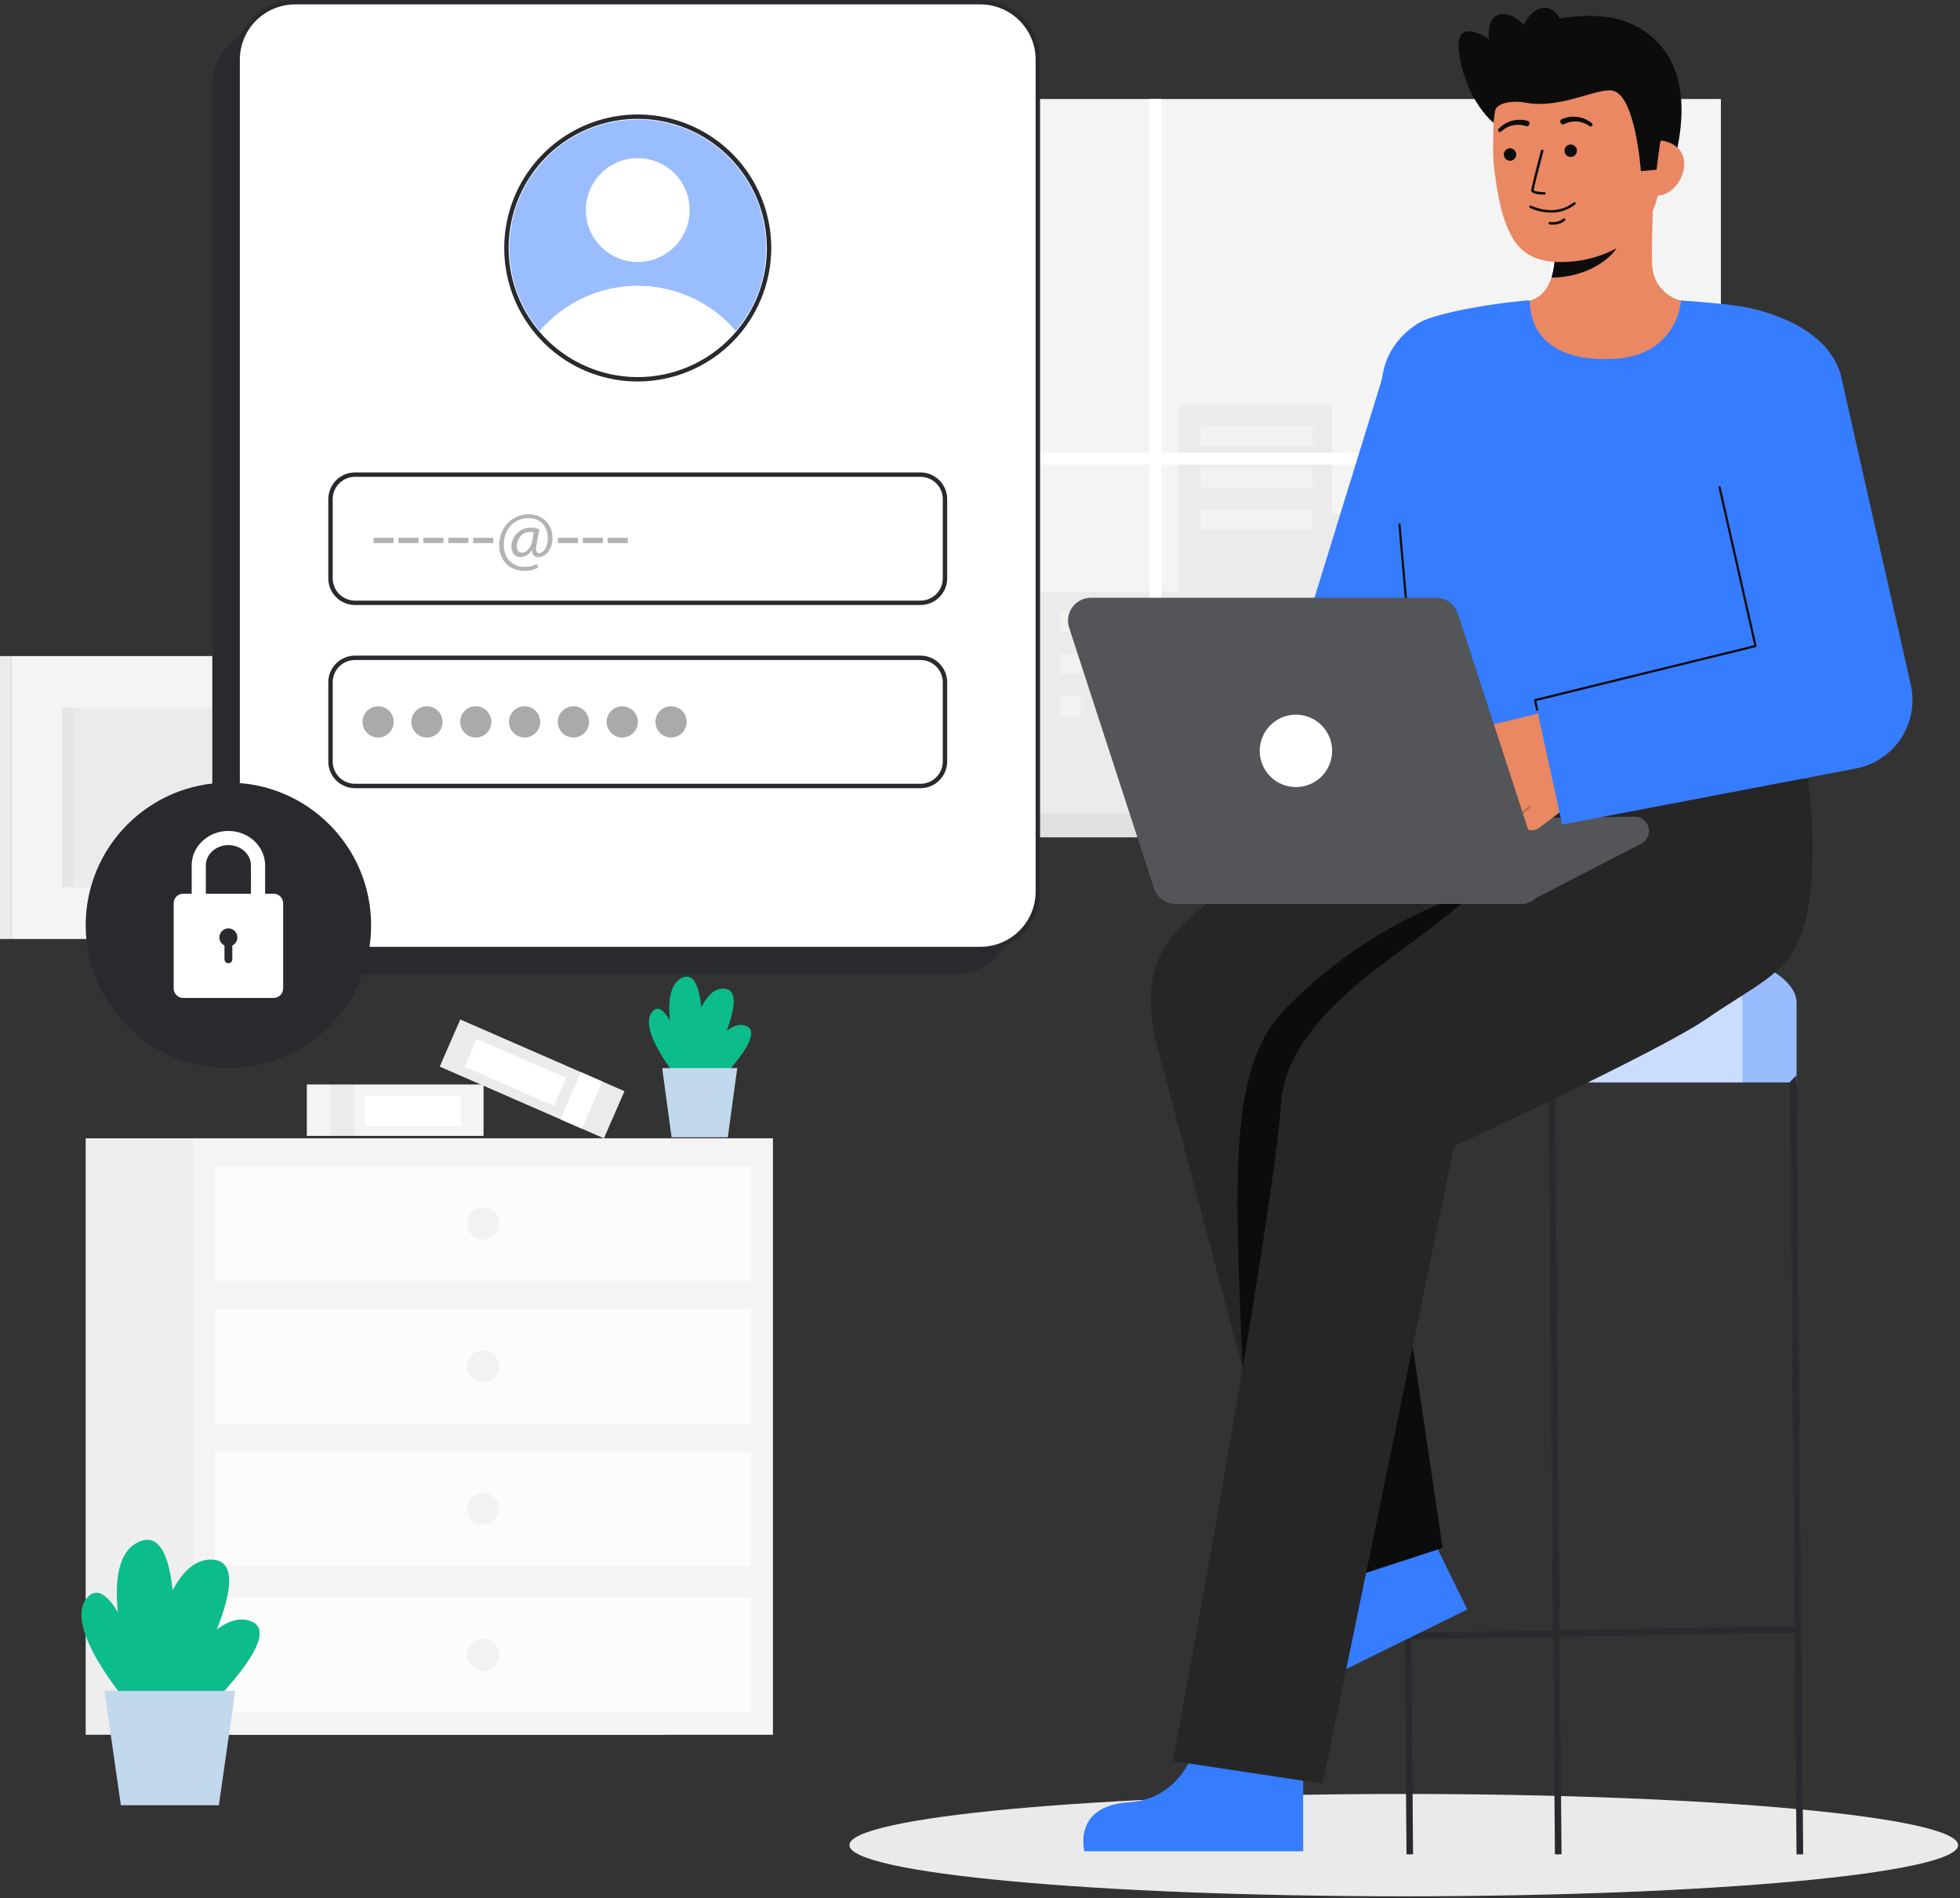 <svg width="891" height="863" viewBox="0 0 891 863" fill="none" xmlns="http://www.w3.org/2000/svg">
<rect x="0" y="0" width="891" height="863" fill="#333333" stroke="none"/>
<g clip-path="url(#clip0_20_273)">
<path d="M638.143 862.058C777.319 862.058 890.143 851.647 890.143 838.805C890.143 825.963 777.319 815.552 638.143 815.552C498.967 815.552 386.143 825.963 386.143 838.805C386.143 851.647 498.967 862.058 638.143 862.058Z" fill="white"/>
<path opacity="0.1" d="M638.143 862.058C777.319 862.058 890.143 851.647 890.143 838.805C890.143 825.963 777.319 815.552 638.143 815.552C498.967 815.552 386.143 825.963 386.143 838.805C386.143 851.647 498.967 862.058 638.143 862.058Z" fill="#292A2E"/>
<path d="M219.812 493.015H139.486V516.387H219.812V493.015Z" fill="#F4F4F4"/>
<path opacity="0.05" d="M160.798 493.015H150.273V516.387H160.798V493.015Z" fill="#292A2E"/>
<path d="M209.548 498.095H165.784V511.945H209.548V498.095Z" fill="white"/>
<path d="M283.883 496.064L209.246 463.466L199.892 484.884L274.528 517.482L283.883 496.064Z" fill="#F4F4F4"/>
<path opacity="0.05" d="M283.883 496.064L209.246 463.466L199.892 484.884L274.528 517.482L283.883 496.064Z" fill="#292A2E"/>
<path d="M273.86 491.687L264.08 487.415L254.726 508.833L264.505 513.105L273.86 491.687Z" fill="white"/>
<path d="M257.413 490.047L216.75 472.287L211.206 484.979L251.87 502.739L257.413 490.047Z" fill="white"/>
<path opacity="0.05" d="M284.023 789.091H263.837V802.572H284.023V789.091Z" fill="#292A2E"/>
<path opacity="0.05" d="M77.642 789.091H57.456V802.572H77.642V789.091Z" fill="#292A2E"/>
<path d="M302.527 517.483H38.953V788.635H302.527V517.483Z" fill="#F4F4F4"/>
<path opacity="0.03" d="M302.527 517.483H38.953V788.635H302.527V517.483Z" fill="#292A2E"/>
<path d="M351.371 517.483H87.797V788.635H351.371V517.483Z" fill="#F4F4F4"/>
<path opacity="0.05" d="M332.867 789.091H312.681V802.572H332.867V789.091Z" fill="#292A2E"/>
<path opacity="0.05" d="M126.487 789.091H106.301V802.572H126.487V789.091Z" fill="#292A2E"/>
<path opacity="0.7" d="M341.478 530.183H97.692V582.277H341.478V530.183Z" fill="white"/>
<path opacity="0.7" d="M341.478 595.027H97.692V647.121H341.478V595.027Z" fill="white"/>
<path opacity="0.7" d="M341.478 659.871H97.692V711.965H341.478V659.871Z" fill="white"/>
<path opacity="0.05" d="M219.585 563.519C223.611 563.519 226.874 560.256 226.874 556.23C226.874 552.204 223.611 548.941 219.585 548.941C215.559 548.941 212.296 552.204 212.296 556.23C212.296 560.256 215.559 563.519 219.585 563.519Z" fill="#292A2E"/>
<path opacity="0.05" d="M219.585 628.363C223.611 628.363 226.874 625.1 226.874 621.074C226.874 617.048 223.611 613.785 219.585 613.785C215.559 613.785 212.296 617.048 212.296 621.074C212.296 625.1 215.559 628.363 219.585 628.363Z" fill="#292A2E"/>
<path opacity="0.05" d="M219.585 693.208C223.611 693.208 226.874 689.945 226.874 685.919C226.874 681.893 223.611 678.63 219.585 678.63C215.559 678.63 212.296 681.893 212.296 685.919C212.296 689.945 215.559 693.208 219.585 693.208Z" fill="#292A2E"/>
<path opacity="0.7" d="M341.478 726.177H97.692V778.271H341.478V726.177Z" fill="white"/>
<path opacity="0.05" d="M219.585 759.513C223.611 759.513 226.874 756.25 226.874 752.224C226.874 748.198 223.611 744.935 219.585 744.935C215.559 744.935 212.296 748.198 212.296 752.224C212.296 756.25 215.559 759.513 219.585 759.513Z" fill="#292A2E"/>
<path d="M132.517 248.353L288.37 248.353V45.492L132.517 45.492L132.517 248.353Z" fill="#F4F4F4"/>
<path d="M132.518 45.492H127.462V248.353H132.518V45.492Z" fill="#F4F4F4"/>
<path opacity="0.05" d="M132.518 45.492H127.462V248.353H132.518V45.492Z" fill="#292A2E"/>
<path opacity="0.05" d="M160.909 211.399H259.98V82.445H160.909V211.399Z" fill="#292A2E"/>
<path opacity="0.03" d="M160.909 211.399H166.072L166.072 82.445H160.909L160.909 211.399Z" fill="#292A2E"/>
<path d="M5.055 426.872H132.517L132.517 298.239H5.055L5.055 426.872Z" fill="#F4F4F4"/>
<path opacity="0.05" d="M28.274 403.44H109.298L109.298 321.672H28.274L28.274 403.44Z" fill="#292A2E"/>
<path d="M5.056 298.24H0V426.873H5.056V298.24Z" fill="#F4F4F4"/>
<path opacity="0.05" d="M5.056 298.24H0V426.873H5.056V298.24Z" fill="#292A2E"/>
<path opacity="0.03" d="M28.274 403.44H33.437L33.437 321.672H28.274L28.274 403.44Z" fill="#292A2E"/>
<path d="M782.301 45.009H457.061V370.249H782.301V45.009Z" fill="#F4F4F4"/>
<path d="M457.061 45.009H453.333V370.249H457.061V45.009Z" fill="#F4F4F4"/>
<path opacity="0.05" d="M457.061 45.009H453.333V370.249H457.061V45.009Z" fill="#292A2E"/>
<path opacity="0.05" d="M535.852 269.126V184.032H605.556V233.47H713.527V321.005H759.417V370.249H713.527H704.687H472.706V269.126H535.852Z" fill="#292A2E"/>
<path opacity="0.34" d="M596.608 193.271H545.849V202.51H596.608V193.271Z" fill="#FFFFFA"/>
<path opacity="0.34" d="M596.608 212.417H545.849V221.656H596.608V212.417Z" fill="#FFFFFA"/>
<path opacity="0.34" d="M596.608 231.563H545.849V240.802H596.608V231.563Z" fill="#FFFFFA"/>
<path opacity="0.34" d="M491.063 278.094H481.707V287.333H491.063V278.094Z" fill="#FFFFFA"/>
<path opacity="0.34" d="M491.063 297.24H481.707V306.479H491.063V297.24Z" fill="#FFFFFA"/>
<path opacity="0.34" d="M491.063 316.385H481.707V325.624H491.063V316.385Z" fill="#FFFFFA"/>
<path opacity="0.34" d="M508.371 278.094H499.015V287.333H508.371V278.094Z" fill="#FFFFFA"/>
<path opacity="0.34" d="M508.371 297.24H499.015V306.479H508.371V297.24Z" fill="#FFFFFA"/>
<path opacity="0.34" d="M508.371 316.385H499.015V325.624H508.371V316.385Z" fill="#FFFFFA"/>
<path opacity="0.34" d="M525.211 278.094H515.855V287.333H525.211V278.094Z" fill="#FFFFFA"/>
<path opacity="0.34" d="M525.211 297.24H515.855V306.479H525.211V297.24Z" fill="#FFFFFA"/>
<path opacity="0.34" d="M525.211 316.385H515.855V325.624H525.211V316.385Z" fill="#FFFFFA"/>
<path d="M457.061 205.804H522.504V45.008H527.917V205.804H704.687V45.008H710.099V205.804H782.301V211.216H710.099V370.249H704.687V211.216H527.917V370.249H522.504V211.216H457.061V205.804Z" fill="white"/>
<path d="M795.257 369.856H444.104V380.672H795.257V369.856Z" fill="#F4F4F4"/>
<path opacity="0.1" d="M795.257 369.856H444.104V380.672H795.257V369.856Z" fill="#292A2E"/>
<path opacity="0.1" d="M444.104 369.856H439.034V380.672H444.104V369.856Z" fill="#292A2E"/>
<path opacity="0.1" d="M444.104 369.856H439.034V380.672H444.104V369.856Z" fill="#292A2E"/>
<path d="M726.529 425.574C676.737 425.574 636.372 439.158 636.372 455.915V492.036H816.687V455.915C816.687 439.158 776.322 425.574 726.529 425.574Z" fill="#367CFF"/>
<path opacity="0.49" d="M726.529 425.574C676.737 425.574 636.372 439.158 636.372 455.915V492.036H816.687V455.915C816.687 439.158 776.322 425.574 726.529 425.574Z" fill="white"/>
<path opacity="0.49" d="M792.127 455.919V492.034H636.37V455.919C636.37 440.56 670.27 427.869 714.248 425.863C758.231 427.869 792.127 440.56 792.127 455.919Z" fill="white"/>
<path d="M816.687 843.01H819.713L816.687 488.832L813.687 491.858L815.826 739.261L709.013 741.076L706.858 491.832L703.858 491.858L706.014 741.127L641.535 742.223L639.37 491.832L636.37 488.858L639.396 843.01L642.37 842.985L641.56 745.224L706.039 744.128L706.858 843.01L709.858 842.985L709.039 744.077L815.852 742.261L816.687 843.01Z" fill="#292A2E"/>
<path d="M544.74 789.984C544.74 789.984 539.378 817.777 513.355 819.326C487.332 820.875 492.975 841.606 492.975 841.606H592.42V791.922L544.74 789.984Z" fill="#367CFF"/>
<path d="M601.477 706.388C601.477 706.388 608.934 733.694 586.268 746.571C563.602 759.448 577.816 775.559 577.816 775.559L667.047 731.659L645.116 687.078L601.477 706.388Z" fill="#367CFF"/>
<path d="M592.036 724.435L524.8 470.746C519.7 442.72 527.378 430.572 539.209 418.771C559.995 398.038 646.126 353.91 646.126 353.91L749.456 353.628C776.856 353.628 803.789 380.645 803.789 408.043C803.789 435.441 775.936 458.677 748.537 458.677L621.295 471.377L655.787 703.663L592.036 724.435Z" fill="#262626"/>
<path d="M655.786 703.661L642.207 612.213L573.415 654.177L592.036 724.435L655.786 703.661Z" fill="#0C0C0C"/>
<path d="M671.379 405.247C671.379 405.247 627.942 414.927 584.922 457.947C558.839 484.03 560.978 531.231 564.891 622.014L607.618 558.904L654.482 474.382L671.379 405.247Z" fill="#0C0C0C"/>
<path d="M821.777 353.6L751.603 353.269L751.577 354.193H730.328C730.328 354.193 677.1 403.169 634.25 434.032C603.08 456.48 584.065 477.882 582.42 501.208C578.409 558.069 533.171 800.574 533.171 800.574L601.253 810.883L661 521.071C661 521.071 754.42 478 776.029 463.015C796.377 448.902 810.75 443.446 817.484 428.044C829.113 401.443 821.777 353.6 821.777 353.6Z" fill="#262626"/>
<path d="M743.05 371.275L629.21 372.783L693.069 410.923L746.205 383.484C747.485 382.796 748.498 381.699 749.08 380.368C749.663 379.037 749.782 377.548 749.418 376.141C749.055 374.734 748.23 373.49 747.075 372.608C745.92 371.726 744.503 371.256 743.05 371.275Z" fill="#292A2E"/>
<path opacity="0.2" d="M743.05 371.275L629.21 372.783L693.069 410.923L746.205 383.484C747.485 382.796 748.498 381.699 749.08 380.368C749.663 379.037 749.782 377.548 749.418 376.141C749.055 374.734 748.23 373.49 747.075 372.608C745.92 371.726 744.503 371.256 743.05 371.275Z" fill="white"/>
<path d="M629.862 167.045L597.662 271.376L533.167 355.818L570.842 399.066L647.571 313.427C651.106 310.633 653.871 306.985 655.606 302.827L656.801 299.934L701.121 192.7L629.862 167.045Z" fill="#367CFF"/>
<path d="M679.465 56.3C679.465 56.3 666.49 46.5 663.276 23.96C660.786 6.507 676.886 17.814 676.886 17.814C676.886 17.814 675.216 5.229 684.386 6.478C693.556 7.727 698.686 20.947 698.686 20.947" fill="#0C0C0C"/>
<path d="M731.776 7.951C731.776 7.951 777.27 12.828 760.824 74.476L756.799 74.746L748.627 75.294" fill="#0C0C0C"/>
<path d="M687.085 138.858C687.285 138.832 689.505 175.658 732.285 172.451C761.906 170.232 772.467 138.806 773.145 138.806C769.952 138.127 766.005 137.097 764.437 136.744C761.018 135.951 757.922 134.135 755.561 131.539C753.199 128.943 751.684 125.69 751.217 122.212C750.351 116.992 751.817 90.284 751.368 85.002L705.906 95.15C706.542 106.306 710.988 132.167 695.406 136.744C692.811 137.5 690.017 138.2 687.085 138.858Z" fill="#E98862"/>
<path d="M705.269 126.175C705.981 123.88 706.44 121.513 706.637 119.118C707.136 113.652 707.035 108.149 706.337 102.705C715.579 101.46 724.285 97.647 731.468 91.7C732.313 94.818 736.956 108.442 735.668 111.4C733.24 117 721.821 126.175 705.269 126.175Z" fill="#0C0C0C"/>
<path d="M714.653 118.886C732.59 117.277 754.059 105.944 754.369 81.595L754.648 59.625C754.958 35.277 742.42 15.376 719.495 15.084C696.57 14.793 679.183 34.313 678.873 58.662L678.75 68.388C678.765 71.728 679.009 75.064 679.478 78.371C680.654 87.121 682.478 100.424 688.416 109.423C694.023 117.919 703.193 119.913 714.653 118.886Z" fill="#E98862"/>
<path d="M706.331 96.63C702.629 96.798 698.94 96.093 695.56 94.573C695.422 94.511 695.314 94.397 695.259 94.256C695.204 94.115 695.206 93.958 695.266 93.818C695.325 93.679 695.437 93.569 695.577 93.51C695.716 93.453 695.873 93.452 696.014 93.508C703.295 96.613 709.906 96.159 715.132 92.194C715.237 92.111 715.347 92.033 715.46 91.961C715.591 91.899 715.741 91.889 715.88 91.933C716.019 91.976 716.136 92.07 716.208 92.196C716.281 92.322 716.303 92.47 716.271 92.612C716.239 92.754 716.155 92.878 716.036 92.961C715.994 92.987 715.926 93.04 715.836 93.112C713.089 95.205 709.779 96.43 706.331 96.63Z" fill="#0C0C0C"/>
<path d="M706.5 102.115C705.831 102.156 705.16 102.14 704.494 102.067C704.419 102.059 704.345 102.036 704.279 102C704.212 101.964 704.153 101.914 704.105 101.855C704.058 101.796 704.022 101.728 704 101.656C703.979 101.583 703.972 101.506 703.98 101.431C703.988 101.355 704.011 101.282 704.047 101.216C704.083 101.149 704.133 101.09 704.192 101.042C704.251 100.995 704.319 100.959 704.391 100.937C704.464 100.916 704.541 100.909 704.616 100.917C708.622 101.342 710.535 99.507 710.616 99.428C710.724 99.319 710.871 99.258 711.025 99.258C711.178 99.258 711.325 99.319 711.434 99.427C711.543 99.535 711.604 99.682 711.604 99.836C711.604 99.989 711.543 100.136 711.435 100.245C710.055 101.42 708.312 102.08 706.5 102.115Z" fill="#0C0C0C"/>
<path d="M686.444 73.07C688.004 73.07 689.268 71.806 689.268 70.246C689.268 68.686 688.004 67.422 686.444 67.422C684.884 67.422 683.62 68.686 683.62 70.246C683.62 71.806 684.884 73.07 686.444 73.07Z" fill="#0C0C0C"/>
<path d="M714.033 71.339C715.593 71.339 716.857 70.075 716.857 68.515C716.857 66.955 715.593 65.691 714.033 65.691C712.473 65.691 711.209 66.955 711.209 68.515C711.209 70.075 712.473 71.339 714.033 71.339Z" fill="#0C0C0C"/>
<path d="M752.851 89C759.818 89.089 765.56 81.707 765.651 74.74C765.742 67.773 760.14 63.859 753.173 63.771L749.524 68.393L746.863 88.924L752.851 89Z" fill="#E98862"/>
<path d="M745.919 77.8C745.919 77.8 743.567 43.347 733.119 41.219C726.161 39.802 709.288 49.672 693.659 46.691C686.822 45.391 680.331 47.079 679.671 50.309C679.409 51.588 675.15 33.209 685.857 19.265C694.382 8.165 722.279 5.025 734.971 8.665C770.115 18.747 754.607 65.282 754.607 65.282L753.04 77.16L745.919 77.8Z" fill="#0C0C0C"/>
<path d="M702.119 88.5C702.104 88.501 702.09 88.501 702.075 88.5C699.83 88.478 696.066 88.189 696.081 86.51C696.097 85.118 700.057 70.135 700.509 68.431C700.548 68.284 700.643 68.159 700.775 68.083C700.906 68.007 701.062 67.986 701.209 68.024C701.355 68.063 701.481 68.159 701.557 68.29C701.633 68.421 701.654 68.577 701.615 68.724C699.855 75.36 697.235 85.576 697.225 86.524C697.442 86.924 699.761 87.336 702.085 87.36C702.232 87.363 702.372 87.422 702.476 87.526C702.58 87.629 702.64 87.768 702.645 87.915C702.649 88.061 702.597 88.204 702.499 88.313C702.401 88.423 702.265 88.49 702.119 88.502V88.5Z" fill="#0C0C0C"/>
<path d="M694.46 54.934C692.1 54.285 689.609 54.285 687.249 54.934C686.09 55.246 684.985 55.73 683.97 56.37C682.966 56.997 682.046 57.748 681.23 58.606C681.08 58.759 680.994 58.964 680.991 59.178C680.988 59.392 681.068 59.6 681.213 59.757C681.359 59.914 681.56 60.009 681.774 60.022C681.988 60.035 682.199 59.965 682.362 59.826L682.413 59.782C683.168 59.083 684.008 58.482 684.913 57.993C685.801 57.507 686.758 57.157 687.75 56.957C689.704 56.547 691.731 56.661 693.627 57.286L693.706 57.314C694.016 57.414 694.354 57.389 694.646 57.244C694.938 57.1 695.162 56.847 695.271 56.539C695.379 56.232 695.364 55.895 695.227 55.598C695.091 55.302 694.844 55.071 694.54 54.954L694.46 54.934Z" fill="#0C0C0C"/>
<path d="M711.167 56.351C712.963 55.479 714.957 55.096 716.948 55.242C717.958 55.308 718.952 55.526 719.897 55.89C720.858 56.255 721.769 56.738 722.61 57.33L722.664 57.366C722.844 57.482 723.063 57.524 723.274 57.483C723.484 57.443 723.671 57.322 723.795 57.147C723.919 56.971 723.971 56.755 723.939 56.543C723.907 56.33 723.795 56.138 723.625 56.007C722.703 55.266 721.69 54.644 720.612 54.156C719.521 53.657 718.36 53.324 717.17 53.17C714.745 52.84 712.276 53.17 710.024 54.127C709.873 54.193 709.736 54.287 709.622 54.406C709.508 54.524 709.418 54.664 709.357 54.817C709.297 54.971 709.267 55.134 709.27 55.299C709.273 55.464 709.308 55.626 709.374 55.777C709.507 56.082 709.755 56.322 710.064 56.444C710.218 56.504 710.381 56.534 710.546 56.531C710.71 56.528 710.873 56.493 711.024 56.427L711.094 56.394L711.167 56.351Z" fill="#0C0C0C"/>
<path d="M710.023 19.422C711.609 11.832 708.714 4.805 703.557 3.728C698.4 2.65 692.934 7.93 691.348 15.52C689.763 23.11 692.658 30.137 697.814 31.214C702.971 32.292 708.437 27.012 710.023 19.422Z" fill="#0C0C0C"/>
<path d="M633.926 219.8C635.274 235.632 644.826 334.41 646.126 353.912H821.7C822.709 336.323 827.238 259.412 831.064 225.012C834.716 192.19 839.834 177.254 835.628 167.055C828.21 149.065 804.598 141.032 788.609 138.867C778.845 137.545 764.16 136.598 764.16 136.598C764.16 136.598 762.917 161.751 733.269 163.151C692.909 165.051 695.605 136.598 695.405 136.598C688.866 136.598 653.277 141.353 644.377 147.153C631.808 155.345 628.093 166.51 627.946 176.767C627.778 188.58 632.4 201.841 633.926 219.8Z" fill="#367CFF"/>
<path d="M642.829 314.986C642.704 314.986 642.583 314.94 642.49 314.855C642.397 314.771 642.34 314.655 642.329 314.53L635.677 238.45C635.665 238.318 635.707 238.187 635.792 238.085C635.877 237.983 635.999 237.92 636.131 237.908C636.197 237.901 636.263 237.908 636.326 237.927C636.389 237.947 636.448 237.978 636.498 238.021C636.549 238.063 636.59 238.115 636.62 238.174C636.65 238.233 636.668 238.297 636.673 238.363L643.325 314.443C643.336 314.575 643.295 314.706 643.21 314.807C643.125 314.909 643.003 314.972 642.871 314.984C642.857 314.985 642.843 314.986 642.829 314.986Z" fill="#0C0C0C"/>
<path d="M655.56 359.178L679.668 339.619L675.611 340.766C674.294 341.11 672.896 340.941 671.698 340.294C670.501 339.646 669.594 338.568 669.161 337.278C668.961 336.604 668.9 335.897 668.982 335.199C669.064 334.501 669.287 333.827 669.639 333.218C669.99 332.609 670.461 332.078 671.024 331.657C671.588 331.236 672.231 330.935 672.914 330.771L723.56 318.453L727.918 334.585C729.272 339.595 729.099 344.895 727.421 349.806C725.743 354.718 722.637 359.016 718.5 362.15L699.734 376.312C698.773 377.066 697.582 377.465 696.361 377.441C695.14 377.418 693.965 376.974 693.034 376.184C692.207 375.452 691.637 374.475 691.405 373.395C691.173 372.316 691.293 371.191 691.747 370.184C691.666 370.16 691.592 370.114 691.535 370.052C691.484 369.991 691.45 369.919 691.434 369.842C691.418 369.765 691.421 369.685 691.444 369.609L687.987 372.227C686.919 373.071 685.57 373.477 684.214 373.365C682.857 373.252 681.594 372.628 680.68 371.62C679.894 370.69 679.462 369.513 679.458 368.296C679.455 367.079 679.881 365.9 680.661 364.966C680.607 364.958 680.554 364.94 680.506 364.913L679.086 365.989C678.125 366.743 676.934 367.142 675.713 367.118C674.492 367.095 673.317 366.651 672.386 365.861C671.384 364.973 670.764 363.732 670.657 362.397C670.55 361.062 670.964 359.738 671.812 358.702C671.792 358.673 671.775 358.642 671.762 358.609L661.722 366.754C661.224 367.158 660.652 367.459 660.038 367.642C659.423 367.825 658.779 367.884 658.142 367.818C657.504 367.751 656.886 367.56 656.323 367.255C655.759 366.95 655.261 366.536 654.858 366.038C654.454 365.541 654.152 364.968 653.969 364.354C653.787 363.74 653.727 363.095 653.794 362.458C653.86 361.821 654.051 361.203 654.357 360.639C654.662 360.076 655.075 359.578 655.573 359.174L655.56 359.178Z" fill="#E98862"/>
<path opacity="0.2" d="M672.362 358.9C672.415 358.881 672.465 358.853 672.508 358.817L682.168 350.792C682.217 350.751 682.258 350.701 682.287 350.645C682.317 350.588 682.335 350.526 682.341 350.463C682.347 350.399 682.34 350.335 682.321 350.274C682.302 350.213 682.271 350.157 682.231 350.107C682.19 350.058 682.14 350.018 682.083 349.988C682.027 349.959 681.965 349.94 681.901 349.934C681.838 349.929 681.774 349.935 681.713 349.954C681.652 349.973 681.595 350.004 681.546 350.045L671.887 358.069C671.799 358.142 671.74 358.244 671.72 358.356C671.699 358.469 671.719 358.585 671.776 358.684C671.833 358.783 671.922 358.859 672.03 358.898C672.137 358.938 672.254 358.939 672.362 358.9Z" fill="#0A0A0A"/>
<path opacity="0.2" d="M680.875 364.961C680.927 364.942 680.976 364.915 681.018 364.88L688.659 358.632C688.759 358.55 688.822 358.433 688.835 358.304C688.848 358.176 688.81 358.048 688.728 357.948C688.647 357.848 688.529 357.785 688.4 357.772C688.272 357.759 688.144 357.797 688.044 357.879L680.403 364.127C680.314 364.199 680.254 364.301 680.232 364.414C680.211 364.527 680.23 364.643 680.287 364.743C680.343 364.843 680.434 364.92 680.541 364.96C680.649 365 680.767 365 680.875 364.961Z" fill="#0A0A0A"/>
<path opacity="0.2" d="M692.059 370.2C692.115 370.18 692.167 370.149 692.212 370.111L695.751 367.076C695.8 367.034 695.839 366.984 695.868 366.927C695.897 366.87 695.914 366.808 695.919 366.745C695.924 366.681 695.916 366.617 695.897 366.557C695.877 366.496 695.845 366.44 695.804 366.391C695.762 366.343 695.712 366.303 695.655 366.274C695.598 366.246 695.536 366.228 695.472 366.223C695.409 366.219 695.345 366.226 695.284 366.246C695.224 366.266 695.168 366.297 695.119 366.339L691.579 369.374C691.493 369.448 691.436 369.55 691.417 369.662C691.399 369.773 691.419 369.888 691.476 369.986C691.533 370.084 691.623 370.159 691.729 370.198C691.836 370.237 691.952 370.238 692.059 370.2Z" fill="#0A0A0A"/>
<path d="M868.632 311.271L868.447 310.45L836.4 168.708L773 183.04L798.013 293.679L697.815 318.3L710.146 374.838L843.672 349.37C843.972 349.311 844.417 349.221 844.721 349.152C848.778 348.235 852.615 346.527 856.013 344.127C859.41 341.727 862.302 338.681 864.522 335.164C866.742 331.646 868.248 327.726 868.953 323.626C869.659 319.527 869.549 315.328 868.632 311.271Z" fill="#367CFF"/>
<path d="M697.325 318.407C697.299 318.28 697.322 318.148 697.391 318.038C697.46 317.929 697.569 317.85 697.695 317.819L797.447 293.319L781.228 221.683C781.21 221.618 781.205 221.549 781.214 221.482C781.223 221.415 781.245 221.35 781.28 221.292C781.315 221.234 781.361 221.183 781.416 221.144C781.47 221.104 781.533 221.076 781.599 221.061C781.665 221.046 781.733 221.044 781.8 221.056C781.867 221.069 781.93 221.094 781.987 221.132C782.043 221.169 782.091 221.218 782.128 221.275C782.165 221.332 782.19 221.395 782.202 221.462L798.53 293.577C798.56 293.705 798.538 293.84 798.47 293.953C798.401 294.065 798.29 294.146 798.162 294.177L698.403 318.677C698.403 318.677 699.071 321.593 699.26 322.577C699.275 322.705 699.238 322.834 699.158 322.935C699.078 323.036 698.961 323.101 698.833 323.116C698.705 323.131 698.576 323.094 698.475 323.014C698.374 322.934 698.309 322.817 698.294 322.689C698.064 321.61 697.325 318.407 697.325 318.407Z" fill="#0C0C0C"/>
<path d="M701.235 397.357L662.71 278.934C662.033 276.853 660.715 275.039 658.944 273.753C657.174 272.467 655.041 271.775 652.853 271.775H495.9C494.264 271.775 492.651 272.162 491.193 272.905C489.736 273.648 488.474 274.725 487.513 276.049C486.551 277.373 485.917 278.905 485.662 280.522C485.406 282.138 485.537 283.791 486.043 285.347L524.569 403.77C525.246 405.851 526.564 407.664 528.335 408.95C530.105 410.236 532.238 410.929 534.426 410.929H691.378C693.014 410.929 694.627 410.541 696.085 409.799C697.542 409.056 698.803 407.978 699.765 406.654C700.726 405.331 701.36 403.798 701.616 402.182C701.872 400.566 701.741 398.913 701.235 397.357Z" fill="#292A2E"/>
<path opacity="0.2" d="M701.235 397.357L662.71 278.934C662.033 276.853 660.715 275.039 658.944 273.753C657.174 272.467 655.041 271.775 652.853 271.775H495.9C494.264 271.775 492.651 272.162 491.193 272.905C489.736 273.648 488.474 274.725 487.513 276.049C486.551 277.373 485.917 278.905 485.662 280.522C485.406 282.138 485.537 283.791 486.043 285.347L524.569 403.77C525.246 405.851 526.564 407.664 528.335 408.95C530.105 410.236 532.238 410.929 534.426 410.929H691.378C693.014 410.929 694.627 410.541 696.085 409.799C697.542 409.056 698.803 407.978 699.765 406.654C700.726 405.331 701.36 403.798 701.616 402.182C701.872 400.566 701.741 398.913 701.235 397.357Z" fill="white"/>
<path d="M589.118 357.813C598.209 357.813 605.579 350.443 605.579 341.352C605.579 332.261 598.209 324.891 589.118 324.891C580.027 324.891 572.657 332.261 572.657 341.352C572.657 350.443 580.027 357.813 589.118 357.813Z" fill="white"/>
<path d="M434.156 12.514H122.643C108.211 12.514 96.512 24.213 96.512 38.645V416.815C96.512 431.247 108.211 442.946 122.643 442.946H434.156C448.588 442.946 460.287 431.247 460.287 416.815V38.645C460.287 24.213 448.588 12.514 434.156 12.514Z" fill="#292A2E"/>
<path d="M445.67 1H134.157C119.725 1 108.026 12.699 108.026 27.131V405.301C108.026 419.733 119.725 431.432 134.157 431.432H445.67C460.102 431.432 471.801 419.733 471.801 405.301V27.131C471.801 12.699 460.102 1 445.67 1Z" fill="white"/>
<path d="M445.67 432.432H134.157C126.964 432.424 120.067 429.563 114.981 424.476C109.894 419.39 107.034 412.493 107.026 405.3V27.131C107.034 19.938 109.895 13.042 114.981 7.955C120.067 2.869 126.964 0.008 134.157 0L445.67 0C452.863 0.008 459.759 2.869 464.845 7.956C469.931 13.042 472.792 19.938 472.8 27.131V405.3C472.792 412.493 469.931 419.39 464.845 424.476C459.759 429.563 452.863 432.424 445.67 432.432ZM134.157 2C127.494 2.007 121.106 4.658 116.395 9.369C111.683 14.08 109.033 20.468 109.026 27.131V405.3C109.033 411.963 111.683 418.351 116.395 423.062C121.106 427.773 127.494 430.424 134.157 430.431H445.67C452.333 430.424 458.72 427.773 463.432 423.062C468.143 418.351 470.793 411.963 470.8 405.3V27.131C470.793 20.468 468.143 14.08 463.432 9.369C458.72 4.658 452.333 2.007 445.67 2H134.157Z" fill="#292A2E"/>
<path d="M103.83 485.544C139.661 485.544 168.707 456.498 168.707 420.667C168.707 384.836 139.661 355.79 103.83 355.79C67.999 355.79 38.953 384.836 38.953 420.667C38.953 456.498 67.999 485.544 103.83 485.544Z" fill="#292A2E"/>
<path d="M90.362 412.2C89.508 412.2 88.689 411.861 88.085 411.257C87.481 410.653 87.141 409.834 87.141 408.98V393.389C87.141 384.768 94.628 377.753 103.83 377.753C113.032 377.753 120.519 384.768 120.519 393.389V407.91C120.527 408.338 120.449 408.763 120.29 409.16C120.132 409.557 119.896 409.919 119.596 410.224C119.296 410.529 118.939 410.772 118.544 410.937C118.15 411.103 117.726 411.188 117.298 411.188C116.871 411.188 116.447 411.103 116.053 410.937C115.658 410.772 115.301 410.529 115.001 410.224C114.701 409.919 114.465 409.557 114.307 409.16C114.148 408.763 114.07 408.338 114.078 407.91V393.389C114.078 388.319 109.478 384.194 103.83 384.194C98.182 384.194 93.582 388.319 93.582 393.389V408.982C93.582 409.836 93.242 410.654 92.638 411.258C92.034 411.861 91.216 412.2 90.362 412.2Z" fill="white"/>
<path d="M124.376 406.285H83.284C80.888 406.285 78.945 408.228 78.945 410.624V449.33C78.945 451.726 80.888 453.669 83.284 453.669H124.376C126.772 453.669 128.715 451.726 128.715 449.33V410.624C128.715 408.228 126.772 406.285 124.376 406.285Z" fill="white"/>
<path d="M99.739 426.145C99.739 426.913 99.954 427.665 100.361 428.316C100.767 428.967 101.349 429.491 102.039 429.827V436.113C102.039 436.587 102.227 437.041 102.562 437.376C102.897 437.711 103.351 437.899 103.825 437.899C104.299 437.899 104.753 437.711 105.088 437.376C105.423 437.041 105.611 436.587 105.611 436.113V429.827C106.268 429.508 106.828 429.019 107.232 428.411C107.637 427.802 107.871 427.097 107.91 426.367C107.949 425.638 107.793 424.911 107.456 424.262C107.12 423.614 106.616 423.067 105.997 422.68C105.378 422.292 104.666 422.077 103.936 422.057C103.206 422.037 102.483 422.213 101.844 422.567C101.205 422.921 100.672 423.439 100.301 424.068C99.93 424.697 99.734 425.414 99.734 426.145H99.739Z" fill="#292A2E"/>
<path d="M418.467 215.773H161.36C155.223 215.773 150.247 220.748 150.247 226.886V262.93C150.247 269.068 155.223 274.043 161.36 274.043H418.467C424.605 274.043 429.58 269.068 429.58 262.93V226.886C429.58 220.748 424.605 215.773 418.467 215.773Z" fill="white"/>
<path d="M418.466 275.042H161.36C158.149 275.038 155.07 273.761 152.799 271.49C150.528 269.219 149.251 266.14 149.247 262.929V226.886C149.251 223.675 150.528 220.596 152.799 218.325C155.07 216.054 158.149 214.776 161.36 214.772H418.466C421.678 214.776 424.757 216.053 427.028 218.324C429.299 220.595 430.576 223.674 430.58 226.886V262.929C430.576 266.141 429.299 269.22 427.028 271.49C424.757 273.761 421.678 275.039 418.466 275.042ZM161.36 216.772C158.679 216.775 156.108 217.841 154.212 219.738C152.316 221.634 151.25 224.205 151.247 226.886V262.929C151.25 265.61 152.316 268.181 154.212 270.077C156.108 271.973 158.679 273.039 161.36 273.042H418.466C421.147 273.039 423.718 271.973 425.614 270.077C427.51 268.181 428.577 265.61 428.58 262.929V226.886C428.577 224.205 427.511 221.634 425.615 219.738C423.718 217.841 421.148 216.775 418.466 216.772H161.36Z" fill="#292A2E"/>
<path d="M418.467 299.047H161.36C155.223 299.047 150.247 304.022 150.247 310.16V346.204C150.247 352.342 155.223 357.317 161.36 357.317H418.467C424.605 357.317 429.58 352.342 429.58 346.204V310.16C429.58 304.022 424.605 299.047 418.467 299.047Z" fill="white"/>
<path d="M418.466 358.316H161.36C158.148 358.312 155.069 357.035 152.798 354.763C150.527 352.492 149.25 349.412 149.247 346.2V310.16C149.251 306.949 150.528 303.87 152.799 301.599C155.07 299.328 158.149 298.051 161.36 298.047H418.466C421.678 298.05 424.757 299.328 427.028 301.599C429.299 303.869 430.576 306.948 430.58 310.16V346.2C430.577 349.412 429.3 352.492 427.029 354.763C424.758 357.035 421.678 358.313 418.466 358.316ZM161.36 300.047C158.679 300.05 156.108 301.116 154.212 303.012C152.316 304.908 151.25 307.479 151.247 310.16V346.2C151.25 348.881 152.316 351.452 154.212 353.348C156.108 355.244 158.679 356.31 161.36 356.313H418.466C421.147 356.31 423.718 355.244 425.615 353.348C427.511 351.452 428.577 348.881 428.58 346.2V310.16C428.577 307.479 427.511 304.908 425.615 303.012C423.718 301.116 421.147 300.05 418.466 300.047H161.36Z" fill="#292A2E"/>
<path d="M289.913 172.43C322.881 172.43 349.607 145.704 349.607 112.736C349.607 79.768 322.881 53.042 289.913 53.042C256.945 53.042 230.219 79.768 230.219 112.736C230.219 145.704 256.945 172.43 289.913 172.43Z" fill="white"/>
<path d="M289.913 173.43C277.909 173.43 266.174 169.87 256.193 163.201C246.212 156.532 238.433 147.053 233.839 135.963C229.245 124.872 228.043 112.669 230.385 100.895C232.727 89.122 238.508 78.307 246.996 69.819C255.484 61.331 266.299 55.55 278.072 53.208C289.846 50.866 302.049 52.068 313.14 56.662C324.23 61.256 333.709 69.035 340.378 79.016C347.047 88.997 350.607 100.732 350.607 112.736C350.589 128.828 344.189 144.255 332.81 155.633C321.432 167.012 306.005 173.412 289.913 173.43ZM289.913 54.042C278.304 54.042 266.957 57.484 257.304 63.934C247.652 70.383 240.129 79.55 235.687 90.275C231.244 101 230.082 112.801 232.347 124.187C234.612 135.572 240.202 146.03 248.41 154.239C256.619 162.447 267.077 168.038 278.462 170.302C289.848 172.567 301.649 171.405 312.374 166.962C323.099 162.52 332.266 154.997 338.715 145.345C345.165 135.692 348.607 124.345 348.607 112.736C348.59 97.175 342.4 82.256 331.397 71.252C320.393 60.249 305.474 54.059 289.913 54.042Z" fill="#292A2E"/>
<path opacity="0.5" d="M348.281 112.736C348.298 126.553 343.395 139.924 334.451 150.455C328.942 144.033 322.109 138.878 314.421 135.344C306.733 131.811 298.371 129.982 289.909 129.983C281.448 129.985 273.087 131.817 265.4 135.353C257.713 138.889 250.882 144.047 245.375 150.471C239.301 143.303 235.048 134.774 232.976 125.61C230.904 116.446 231.075 106.917 233.474 97.833C235.873 88.749 240.43 80.378 246.756 73.432C253.083 66.486 260.993 61.17 269.814 57.935C278.635 54.7 288.107 53.643 297.424 54.852C306.742 56.062 315.629 59.503 323.332 64.882C331.035 70.262 337.325 77.421 341.669 85.753C346.013 94.084 348.281 103.341 348.281 112.736Z" fill="#367CFF"/>
<path d="M334.451 150.455C328.973 156.924 322.151 162.123 314.46 165.689C306.769 169.255 298.394 171.103 289.917 171.104C281.439 171.106 273.064 169.261 265.371 165.698C257.679 162.134 250.856 156.938 245.375 150.471C250.882 144.047 257.713 138.889 265.4 135.353C273.087 131.817 281.448 129.985 289.909 129.983C298.371 129.982 306.732 131.811 314.421 135.344C322.109 138.878 328.942 144.033 334.451 150.455Z" fill="white"/>
<path d="M289.914 119.093C302.944 119.093 313.507 108.53 313.507 95.5C313.507 82.47 302.944 71.907 289.914 71.907C276.884 71.907 266.321 82.47 266.321 95.5C266.321 108.53 276.884 119.093 289.914 119.093Z" fill="white"/>
<g opacity="0.4">
<path d="M171.889 335.278C175.808 335.278 178.985 332.101 178.985 328.182C178.985 324.263 175.808 321.086 171.889 321.086C167.97 321.086 164.793 324.263 164.793 328.182C164.793 332.101 167.97 335.278 171.889 335.278Z" fill="#292A2E"/>
<path d="M194.086 335.278C198.005 335.278 201.182 332.101 201.182 328.182C201.182 324.263 198.005 321.086 194.086 321.086C190.167 321.086 186.99 324.263 186.99 328.182C186.99 332.101 190.167 335.278 194.086 335.278Z" fill="#292A2E"/>
<path d="M216.283 335.278C220.202 335.278 223.379 332.101 223.379 328.182C223.379 324.263 220.202 321.086 216.283 321.086C212.364 321.086 209.187 324.263 209.187 328.182C209.187 332.101 212.364 335.278 216.283 335.278Z" fill="#292A2E"/>
<path d="M238.48 335.278C242.399 335.278 245.576 332.101 245.576 328.182C245.576 324.263 242.399 321.086 238.48 321.086C234.561 321.086 231.384 324.263 231.384 328.182C231.384 332.101 234.561 335.278 238.48 335.278Z" fill="#292A2E"/>
<path d="M260.676 335.278C264.595 335.278 267.772 332.101 267.772 328.182C267.772 324.263 264.595 321.086 260.676 321.086C256.757 321.086 253.58 324.263 253.58 328.182C253.58 332.101 256.757 335.278 260.676 335.278Z" fill="#292A2E"/>
<path d="M282.873 335.278C286.792 335.278 289.969 332.101 289.969 328.182C289.969 324.263 286.792 321.086 282.873 321.086C278.954 321.086 275.777 324.263 275.777 328.182C275.777 332.101 278.954 335.278 282.873 335.278Z" fill="#292A2E"/>
<path d="M305.07 335.278C308.989 335.278 312.166 332.101 312.166 328.182C312.166 324.263 308.989 321.086 305.07 321.086C301.151 321.086 297.974 324.263 297.974 328.182C297.974 332.101 301.151 335.278 305.07 335.278Z" fill="#292A2E"/>
</g>
<g opacity="0.3">
<path d="M178.927 244.48V246.88H169.814V244.48H178.927Z" fill="black"/>
<path d="M190.252 244.48V246.88H181.139V244.48H190.252Z" fill="black"/>
<path d="M201.576 244.48V246.88H192.463V244.48H201.576Z" fill="black"/>
<path d="M212.9 244.48V246.88H203.787V244.48H212.9Z" fill="black"/>
<path d="M224.226 244.48V246.88H215.112V244.48H224.226Z" fill="black"/>
<path d="M244.663 258.021C242.636 259.062 240.378 259.571 238.1 259.5C232.049 259.5 226.92 255.072 226.92 247.988C226.92 240.388 232.197 233.82 240.387 233.82C246.807 233.82 251.124 238.32 251.124 244.483C251.124 250.018 248.024 253.264 244.556 253.264C243.081 253.264 241.716 252.264 241.826 250.018H241.678C241.201 250.991 240.461 251.81 239.542 252.384C238.623 252.958 237.561 253.263 236.478 253.264C234.338 253.264 232.493 251.53 232.493 248.616C232.489 247.466 232.712 246.327 233.15 245.265C233.588 244.202 234.232 243.236 235.045 242.423C235.858 241.61 236.824 240.966 237.887 240.528C238.949 240.09 240.088 239.867 241.238 239.871C242.594 239.851 243.938 240.115 245.186 240.646L243.931 247.324C243.378 250.124 243.821 251.424 245.038 251.457C246.92 251.493 249.023 248.984 249.023 244.705C249.023 239.355 245.813 235.518 240.094 235.518C234.08 235.518 229.025 240.277 229.025 247.767C229.025 253.929 233.047 257.729 238.508 257.729C240.444 257.774 242.36 257.33 244.079 256.438L244.663 258.021ZM242.634 242.082C242.035 241.906 241.413 241.819 240.789 241.824C237.542 241.824 234.923 244.886 234.923 248.465C234.923 250.088 235.735 251.265 237.358 251.265C239.498 251.265 241.453 248.535 241.858 246.247L242.634 242.082Z" fill="black"/>
<path d="M262.737 244.48V246.88H253.624V244.48H262.737Z" fill="black"/>
<path d="M274.062 244.48V246.88H264.948V244.48H274.062Z" fill="black"/>
<path d="M285.386 244.48V246.88H276.273V244.48H285.386Z" fill="black"/>
</g>
<path d="M113.605 736.842C108.605 735.205 103.474 737.042 98.564 740.777C105.031 724.447 107.7 709.696 96.644 709.032C88.908 708.567 82.982 714.502 78.48 722.94C76.897 708.104 72.812 697.04 63.662 700.708C53.616 704.736 52.087 718.538 53.611 732.98C49.186 725.603 44.42 721.49 40.093 725.817C27.18 738.73 58.876 775.117 58.876 775.117H66.748L71.24 779.994C70.331 781.917 69.833 783.062 69.833 783.062L75.539 794.674C75.539 794.674 134.357 743.635 113.605 736.842Z" fill="#0CBC8B"/>
<path d="M99.492 820.681H54.942L47.485 768.674H106.949L99.492 820.681Z" fill="#C1D8ED"/>
<path d="M338.954 466.294C336.085 465.299 333.141 466.418 330.324 468.675C334.034 458.793 335.566 449.867 329.222 449.466C324.783 449.185 321.383 452.777 318.8 457.882C317.892 448.905 315.548 442.209 310.297 444.428C304.534 446.866 303.656 455.219 304.53 463.957C301.989 459.494 299.257 457.005 296.775 459.621C289.366 467.435 307.552 489.457 307.552 489.457H312.068L314.646 492.408C314.123 493.571 313.838 494.265 313.838 494.265L317.112 501.29C317.112 501.29 350.864 470.405 338.954 466.294Z" fill="#0CBC8B"/>
<path d="M330.859 517.028H305.298L301.019 485.557H335.138L330.859 517.028Z" fill="#C1D8ED"/>
</g>
<defs>
<clipPath id="clip0_20_273">
<rect width="890.143" height="862.058" fill="white"/>
</clipPath>
</defs>
</svg>

